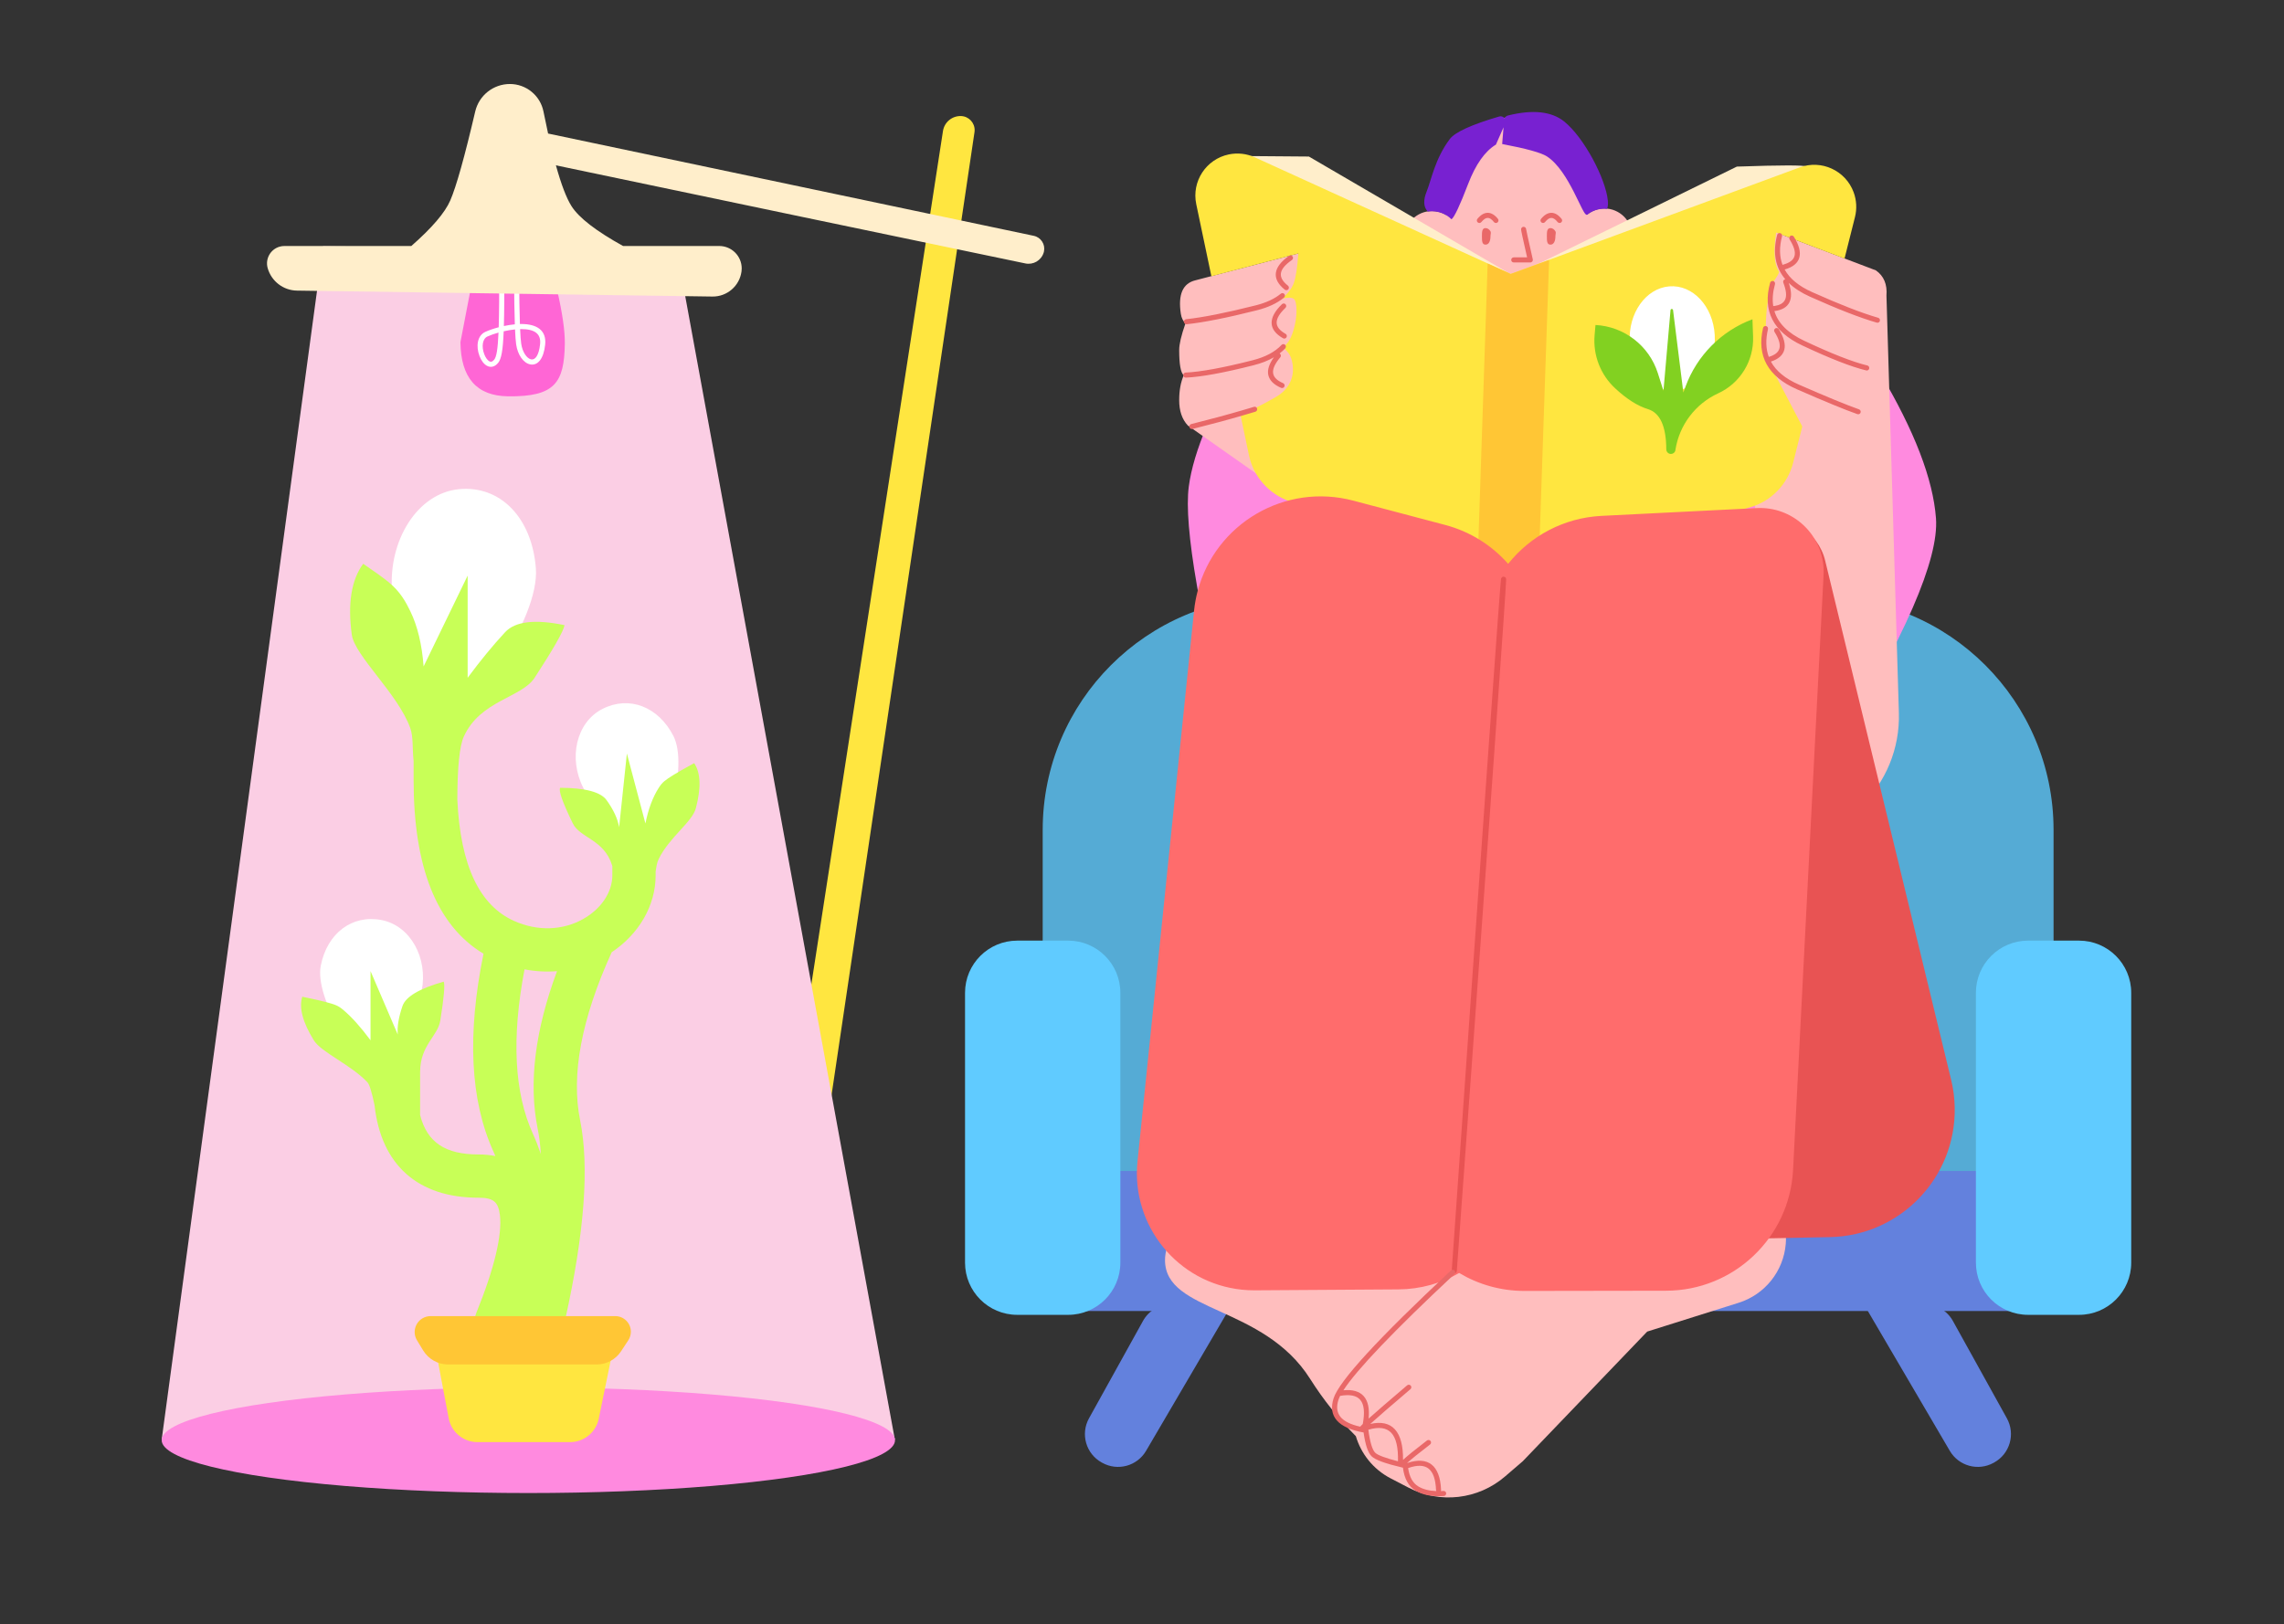 <?xml version="1.0" encoding="UTF-8"?>
<svg width="1794px" height="1276px" viewBox="0 0 1794 1276" version="1.1" xmlns="http://www.w3.org/2000/svg" xmlns:xlink="http://www.w3.org/1999/xlink">
    <rect x="0" y="0" width="1794" height="1276" fill="#333333" stroke="none"/>
    <!-- Generator: Sketch 56.1 (81669) - https://sketch.com -->
    <title>Home Plants</title>
    <desc>Created with Sketch.</desc>
    <g id="Home-Plants" stroke="none" stroke-width="1" fill="none" fill-rule="evenodd">
        <path d="M260.42,331.476 L1103.57,807.38 C1111.464,811.836 1115.23,821.158 1112.646,829.847 C1110.712,836.348 1103.875,840.05 1097.374,838.116 C1096.469,837.847 1095.598,837.475 1094.779,837.006 L250.723,354.273 C244.607,350.776 242.076,343.256 244.831,336.772 C247.216,331.16 253.699,328.544 259.311,330.929 C259.691,331.091 260.061,331.273 260.42,331.476 Z" id="Path-215-Copy" fill="#FFE640" transform="translate(678.531, 585.051) rotate(69) translate(-678.531, -585.051) "></path>
        <polygon id="Rectangle" fill="#FBCEE4" fill-rule="nonzero" points="253.73 193.512 531.672 196.941 702.884 1131 127 1131"></polygon>
        <path d="M1002,469 L1430,469 C1531.068,469 1613,550.932 1613,652 L1613,926 L819,926 L819,652 C819,550.932 900.932,469 1002,469 Z" id="Rectangle-Copy-5" fill="#55ABD5"></path>
        <ellipse id="Oval" fill="#FF8ADF" cx="415" cy="1131.5" rx="288" ry="41.5"></ellipse>
        <rect id="Rectangle-Copy" fill="#6381DD" x="777" y="920" width="863" height="110" rx="55"></rect>
        <path d="M406.153,157.429 C369.26,157.625 362.265,168.927 362.265,199.305 C362.265,219.557 371.593,256.756 390.249,310.903 L424.725,311.428 L444.265,199.305 C443.452,171.257 430.748,157.299 406.153,157.429 Z" id="Path-99" fill="#FF66D5" transform="translate(403.265, 234.428) rotate(-179) translate(-403.265, -234.428) "></path>
        <path d="M391.01,177.639 C391.573,169.429 388.537,162.161 383.57,159.988 C377.821,157.472 372.173,162.232 368.777,172.65 C365.304,183.304 371.586,189.92 383.984,192.493 C384.252,192.549 384.523,192.602 384.797,192.654 C381.617,210.682 375.113,242.035 365.3,286.598 L369.207,287.458 C379.045,242.779 385.554,211.413 388.752,193.245 C391.551,193.565 394.513,193.717 397.457,193.719 C394.874,204.304 391.727,218.76 387.573,238.51 C385.495,248.388 381.576,265.367 375.816,289.434 L379.706,290.365 C385.474,266.264 389.4,249.257 391.487,239.333 C395.765,218.992 399.01,204.219 401.621,193.622 C405.668,193.431 409.509,192.962 412.643,192.269 C419.379,190.78 422.36,182.873 421.069,174.625 C420.489,170.924 419.063,167.756 416.972,165.959 C414.337,163.694 410.978,163.816 407.797,166.41 C404.806,168.851 402.239,174.854 398.455,189.713 C395.411,189.748 392.323,189.617 389.429,189.296 C390.315,183.983 390.841,180.099 391.01,177.639 Z M410.326,169.51 C412.064,168.091 413.266,168.048 414.365,168.992 C415.626,170.076 416.671,172.398 417.117,175.244 C418.123,181.67 415.946,187.442 411.779,188.364 C409.173,188.94 406.01,189.35 402.644,189.56 C405.922,176.843 408.162,171.275 410.326,169.51 Z M384.797,188.576 C374.429,186.425 370.011,181.772 372.58,173.889 C375.345,165.407 378.978,162.345 381.967,163.653 C385.126,165.035 387.478,170.667 387.019,177.366 C386.857,179.734 386.342,183.517 385.475,188.711 C385.246,188.668 385.02,188.623 384.797,188.576 Z" id="Path-100" fill="#FFFFFF" transform="translate(393.332, 224.846) rotate(-192) translate(-393.332, -224.846) "></path>
        <path d="M436.651,129.897 C440.838,144.986 444.924,155.68 448.91,161.976 C454.674,171.082 468.171,181.512 489.401,193.266 L564.934,193.266 C574.684,193.266 582.587,201.17 582.587,210.919 C582.587,211.704 582.535,212.488 582.431,213.266 C580.9,224.676 571.082,233.142 559.571,232.978 L233.273,228.318 C222.541,228.165 213.182,220.987 210.251,210.663 C208.19,203.403 212.405,195.847 219.665,193.785 C220.879,193.441 222.135,193.266 223.397,193.266 L323.084,193.266 C339.325,179.003 349.522,167.073 353.675,157.476 C358.406,146.541 364.935,123.251 373.264,87.606 C376.22,74.951 387.503,66 400.499,66 C413.334,66 424.383,75.066 426.888,87.654 C428.102,93.752 429.308,99.505 430.506,104.915 L811.992,185.268 C817.598,186.449 821.185,191.95 820.004,197.556 C819.942,197.854 819.866,198.148 819.777,198.439 C817.909,204.575 811.669,208.272 805.39,206.962 L630.581,170.507 L436.651,129.897 Z" id="Combined-Shape" fill="#FFEECB"></path>
        <path d="M920.076,1024.662 L967.7,1024.662 L900.193,1139.858 C893.193,1151.803 877.94,1155.98 865.83,1149.268 L865.303,1148.976 C852.985,1142.148 848.535,1126.628 855.363,1114.31 L897.773,1037.799 C902.267,1029.692 910.807,1024.662 920.076,1024.662 Z M1511.624,1024.662 C1520.894,1024.662 1529.433,1029.692 1533.927,1037.799 L1576.338,1114.31 C1583.165,1126.628 1578.715,1142.148 1566.398,1148.976 L1565.87,1149.268 C1553.761,1155.98 1538.507,1151.803 1531.507,1139.858 L1464,1024.662 L1511.624,1024.662 Z" id="Combined-Shape" fill="#6381DD"></path>
        <path d="M980.159,273.304 C952.914,318.169 937.449,354.462 933.764,382.182 C929.613,413.414 942.381,486.628 972.068,601.826 L972.068,601.826 C985.001,652.011 1036.168,682.209 1086.353,669.276 C1094.881,667.078 1103.057,663.691 1110.641,659.213 C1110.641,659.213 1110.641,659.213 1110.641,659.213 C1139.492,642.18 1152.695,506.988 1150.25,253.636 L1106.682,234.024 C1060.639,213.297 1006.368,230.146 980.159,273.304 Z" id="Combined-Shape" fill="#FF8ADF"></path>
        <path d="M1307.059,288.439 C1277.703,332.351 1261.065,369.608 1257.144,400.208 C1253.036,432.273 1276.603,495.312 1327.846,589.325 L1327.846,589.325 C1354.277,637.818 1415.015,655.703 1463.508,629.271 C1466.304,627.747 1469.026,626.091 1471.663,624.307 C1474.964,622.076 1478.247,619.96 1481.512,617.959 C1510.363,600.288 1522.583,485.16 1518.171,272.577 L1414.133,246.924 C1373.261,236.846 1330.455,253.443 1307.059,288.439 Z" id="Combined-Shape-Copy-7" fill="#FF8ADF" transform="translate(1387.868, 442.748) scale(-1, 1) rotate(-3) translate(-1387.868, -442.748) "></path>
        <path d="M1160.399,981.005 C1206.027,938.792 1238.433,916.787 1257.617,914.988 C1259.96,914.769 1351.206,919.76 1354.114,920 C1383.325,922.407 1405.054,948.038 1402.647,977.248 C1400.876,998.741 1386.275,1017.025 1365.707,1023.507 L1293.805,1046.165 L1196.095,1148 L1182.106,1160.027 C1161.045,1178.134 1131.09,1181.613 1106.44,1168.815 L1092.36,1161.504 C1078.565,1154.342 1069.078,1142.151 1064.978,1128.342 C1051.338,1114.623 1039.353,1099.595 1029.023,1083.257 C992.274,1025.132 915.334,1031.423 915.078,990.174 C914.907,962.675 954.99,920.458 1035.328,863.522 L1123.741,915.46 L1160.399,981.005 Z M1012.589,230.14 C1026.05,238.859 1045.978,251.557 1072.373,268.232 L1071.855,270.314 L1071.845,366.288 L995.035,377.923 L933,334.291 C928.473,329.452 926.209,322.822 926.209,314.4 C926.209,306.779 927.401,300.26 929.784,294.845 C927.401,292.871 926.209,286.231 926.209,274.926 C926.209,270.477 927.803,263.592 931.128,254.072 C929.201,252.241 927.993,249.733 927.506,246.548 C925.192,231.427 928.991,222.657 938.903,220.237 L1020.219,199 C1019.934,214.009 1017.753,223.991 1013.673,228.947 C1013.35,229.34 1012.988,229.737 1012.589,230.14 Z M1481.747,232.279 L1491.496,560.113 C1492.322,587.898 1481.311,614.726 1461.203,633.918 L1414.074,678.902 L1372.587,351.622 L1390.494,179.196 L1401.534,185.1 L1473.417,212.407 C1479.691,216.789 1482.468,223.413 1481.747,232.279 Z M1246.428,168.719 C1250.183,165.646 1254.98,163.802 1260.207,163.802 C1272.243,163.802 1282,173.578 1282,185.638 C1282,191.542 1277.457,207.976 1267.251,213.786 C1259.073,218.441 1247.517,216.734 1241.772,215.085 C1235.316,234.519 1217.223,248.651 1195.697,249.181 C1189.387,249.336 1182.775,248.341 1175.861,246.195 C1161.13,241.625 1149.514,230.742 1143.816,216.91 C1138.306,218.605 1126.217,220.606 1117.749,215.786 C1107.543,209.976 1103,193.542 1103,187.638 C1103,175.578 1112.757,165.802 1124.793,165.802 C1128.896,165.802 1132.733,166.938 1136.01,168.912 C1134.901,160.408 1133.899,153.081 1133.004,146.929 C1130.428,129.225 1142.26,112.358 1168.5,96.327 C1181.56,92.173 1191.13,90.178 1197.211,90.342 C1213.097,90.771 1227.572,97.939 1231.311,101.124 C1243.988,111.926 1247.614,144.677 1246.428,168.719 Z" id="Combined-Shape" fill="#FFBEBE"></path>
        <path d="M1272.182,975.155 L1437.332,971.93 C1492.55,970.852 1536.439,925.215 1535.361,869.997 C1535.218,862.71 1534.28,855.459 1532.561,848.376 L1433.632,440.548 C1428.019,417.41 1404.712,403.203 1381.574,408.816 C1365.255,412.774 1352.72,425.848 1349.451,442.318 L1312.169,630.156 C1311.64,632.821 1311.22,635.507 1310.91,638.206 L1272.182,975.155 Z" id="Path-177-Copy-2" fill="#E85353"></path>
        <path d="M1262.33,164.102 C1261.631,164.035 1260.923,164 1260.207,164 C1255.158,164 1250.51,165.72 1246.815,168.608 C1246.659,168.621 1246.537,168.649 1246.455,168.696 C1243.242,170.564 1232.771,134.316 1215,122.849 C1210.508,119.95 1198.808,116.717 1179.901,113.149 L1180.98,100.007 L1175,113.594 C1166.333,118.855 1159.052,129.175 1153.155,144.555 C1146.693,161.412 1142.341,170.657 1140.098,172.291 C1136.163,168.401 1130.758,166 1124.793,166 C1123.67,166 1122.567,166.085 1121.49,166.249 C1118.069,162.641 1117.782,157.344 1120.631,150.356 C1124.293,141.372 1127.016,124.96 1138.725,109.29 C1142.786,103.854 1155.719,97.937 1177.521,91.54 C1179.146,91.063 1180.832,91.665 1181.81,92.927 C1182.311,91.854 1183.276,91.032 1184.473,90.735 C1204.053,85.876 1218.819,87.491 1228.771,95.579 C1244.401,108.281 1261.178,140.415 1262.887,157.456 C1263.17,160.285 1262.931,162.451 1262.33,164.102 Z" id="Combined-Shape" fill="#7821D1"></path>
        <path d="M1419.075,130.888 C1417.506,129.673 1399.229,129.673 1364.243,130.888 L1188.908,216.802 L1028.092,122.991 L975.278,122.572 L1165.182,220.585 L1216,229.421 C1352.953,164.948 1420.645,132.104 1419.075,130.888 Z" id="Path-222" fill="#FFEECB"></path>
        <path d="M1448.813,203.129 L1395.094,182.722 C1395.019,183.227 1394.946,183.727 1394.877,184.221 L1394.697,184.126 C1394.735,184.318 1394.773,184.509 1394.811,184.699 C1393.012,197.905 1393.663,207.145 1396.764,212.419 C1396.971,212.771 1397.202,213.129 1397.456,213.495 C1396.429,217.381 1393.295,219.973 1392,223.519 C1386.357,238.98 1387.256,250.81 1386.402,279.203 L1415.62,335.054 L1408.463,363.5 C1404.187,380.493 1391.163,393.909 1374.305,398.687 L1181.515,453.327 L1012.635,393.719 C996.499,388.024 984.503,374.323 980.989,357.576 L974.35,325.939 C982.945,322.292 992.1,317.681 1001.813,312.104 C1021.206,300.971 1014.993,282.516 1013.226,279.245 C1012.049,277.064 1010.126,274.875 1007.459,272.677 C1012.394,270.126 1015.851,262.961 1017.828,251.181 C1018.328,248.205 1019.197,237.118 1016.213,234.772 C1014.776,233.643 1011.638,233.588 1006.799,234.608 C1011.508,230.77 1014.647,226.716 1016.213,222.444 C1017.779,218.173 1018.976,210.408 1019.802,199.15 L951.496,217.028 L939.613,160.401 C935.87,142.564 947.296,125.07 965.133,121.327 C972.022,119.882 979.193,120.677 985.598,123.597 L1186.641,215.244 L1413.59,131.524 C1430.689,125.216 1449.664,133.965 1455.972,151.064 C1458.273,157.302 1458.636,164.089 1457.014,170.537 L1448.813,203.129 Z" id="Combined-Shape" fill="#FFE640"></path>
        <polygon id="Rectangle" fill="#FFC635" transform="translate(1188.469, 328.232) rotate(2) translate(-1188.469, -328.232) " points="1164.282 207.791 1182.698 215.377 1212.406 203.285 1212.656 453.181 1164.656 453.181"></polygon>
        <path d="M1184.6,442.993 C1202.02,421.072 1228.38,406.783 1257.91,405.301 L1379.91,399.18 C1407.49,397.796 1430.969,419.032 1432.353,446.611 C1432.438,448.299 1432.437,449.989 1432.35,451.676 L1408.389,919.166 C1405.667,972.274 1361.855,1013.963 1308.677,1014.047 L1197.537,1014.222 C1178.748,1014.251 1161.162,1009.097 1146.131,1000.109 C1132.054,1008.219 1115.759,1012.892 1098.405,1013.005 L985.596,1013.739 C982.258,1013.76 978.922,1013.601 975.601,1013.26 C925.057,1008.07 888.289,962.889 893.479,912.345 L937.889,479.788 C938.421,474.602 939.358,469.466 940.692,464.427 C954.816,411.035 1009.549,379.202 1062.941,393.327 L1135.142,412.427 C1154.858,417.643 1171.85,428.514 1184.6,442.993 Z" id="Combined-Shape" fill="#FF6C6C"></path>
        <path d="M337.53,567.268 C304.909,570.502 310.985,504.112 307.941,464.445 C304.897,424.779 327.773,387.569 360.394,384.335 C393.014,381.102 417.857,406.808 420.901,446.475 C423.945,486.141 370.15,564.035 337.53,567.268 Z M503.218,672.908 C482.298,683.502 469.97,641.99 458.16,618.957 C446.351,595.924 452.404,567.493 473.325,556.899 C494.245,546.306 517.124,555.167 528.933,578.2 C540.743,601.233 524.138,662.314 503.218,672.908 Z M302.796,842.567 C279.766,838.15 246.968,784.012 251.972,758.616 C256.975,733.221 276.525,718.396 299.555,722.813 C322.585,727.23 336.24,752.89 331.237,778.286 C326.234,803.682 325.826,846.984 302.796,842.567 Z M1315.867,306.872 C1297.443,308.401 1281.445,291.31 1280.134,268.697 C1278.824,246.085 1292.697,226.514 1311.121,224.984 C1329.545,223.455 1345.543,240.546 1346.854,263.159 C1348.164,285.772 1334.291,305.343 1315.867,306.872 Z" id="Combined-Shape" fill="#FFFFFF"></path>
        <path d="M1183.027,455.232 C1183.027,462.246 1170.151,642.756 1144.276,998.551 C1144.082,1001.207 1140.1,1000.923 1140.286,998.267 C1153.201,813.742 1162.888,676.215 1169.346,585.685 C1172.575,540.418 1174.997,506.902 1176.611,485.133 C1177.419,474.247 1178.024,466.297 1178.428,461.284 C1178.631,458.769 1178.783,456.991 1178.885,455.941 C1178.941,455.375 1178.981,455.015 1179.017,454.802 C1179.038,454.674 1179.06,454.574 1179.102,454.441 C1179.137,454.243 1179.137,454.243 1179.747,453.492 C1180.782,452.915 1180.782,452.915 1182.172,453.409 C1182.777,454.024 1182.777,454.024 1182.886,454.331 C1182.993,454.611 1183.009,454.746 1183.022,455.003 C1183.026,455.073 1183.027,455.147 1183.027,455.232 Z" id="Path-216" fill="#E85353"></path>
        <path d="M480.466,748.12 C456.548,800.639 448.504,844.636 455.648,880.052 C463.031,916.651 459.037,968.635 443.984,1036.613 C444.643,1053.327 444.924,1071.147 444.835,1090.08 C444.79,1099.469 437.143,1107.044 427.755,1107 C418.366,1106.956 410.791,1099.308 410.835,1089.92 C410.839,1089.043 410.843,1088.169 410.845,1087.297 C403.531,1083.915 399.451,1075.689 401.543,1067.611 C404.593,1055.835 407.346,1044.51 409.804,1033.64 C408.504,1037.052 407.132,1040.537 405.687,1044.097 C402.156,1052.796 392.242,1056.986 383.542,1053.455 C374.842,1049.925 370.652,1040.01 374.183,1031.31 C388.568,995.868 394.532,969.883 392.637,954.499 C391.372,944.228 387.55,940.993 375.928,940.993 C328.16,940.993 299.355,915.248 294.175,868.291 C292.043,857.973 290.182,851.972 288.592,850.289 C275.418,836.334 252.389,826.86 246.48,817.293 C237.744,803.151 234.724,791.742 237.42,783.068 C246.154,784.877 252.165,786.226 255.455,787.115 C263.347,789.248 265.572,790 269.657,793.451 C276.295,799.058 283.422,807.006 291.037,817.293 L291.037,762.935 L312.443,812.791 C311.869,806.761 313.088,799.319 316.102,790.464 C318.629,783.036 329.432,776.628 348.51,771.24 C349.617,773.402 348.732,783.562 345.857,801.721 C343.876,814.226 330.076,820.953 329.986,842.079 C329.964,847.442 329.963,858.768 329.985,876.059 C335.528,897.631 349.865,906.993 375.928,906.993 C380.594,906.993 384.994,907.414 389.106,908.241 C388.593,907.01 388.071,905.81 387.541,904.641 C369.236,864.297 366.875,812.48 379.769,749.288 C342.689,727.003 324.882,680.756 324.882,613.066 L324.882,597.822 C324.827,597.257 324.773,596.71 324.719,596.18 C323.889,588.023 324.648,578.845 322.322,572.236 C312.844,545.306 278.559,515.223 276.312,498.65 C272.99,474.15 275.977,455.575 285.272,442.925 C294.498,449.222 301.081,453.969 305.02,457.167 C314.473,464.84 318.852,473.117 322.322,480.276 C327.961,491.911 331.431,506.349 332.733,523.591 L367.324,452.229 L367.324,532.482 C377.446,518.845 387.243,506.922 396.714,496.714 C404.659,488.151 420.226,486.297 443.415,491.152 C442.679,495.773 434.85,509.55 419.927,532.482 C409.65,548.274 377.193,550.141 364.265,578.791 C360.978,586.074 359.293,602.491 359.211,628.041 C361.594,680.454 376.894,711.44 403.669,723.477 C422.455,731.922 442.134,730.914 457.952,722.067 C472.304,714.04 480.972,700.836 480.972,687.709 L480.972,680.629 C480.894,680.297 480.808,679.978 480.713,679.674 C474.451,659.497 455.506,658.356 449.956,646.976 C441.897,630.452 438.582,621.1 440.01,618.92 C459.697,619.004 471.836,622.228 476.425,628.592 C481.896,636.179 485.187,643.274 486.298,649.878 L492.397,591.998 L506.963,646.976 C509.242,635.576 512.737,626.224 517.445,618.92 C520.343,614.426 522.251,613.056 529.175,608.709 C532.06,606.897 537.415,603.849 545.238,599.566 C550.353,607.073 550.8,618.866 546.581,634.945 C543.726,645.821 525.964,657.541 517.445,674.737 C515.882,677.895 515.551,681.152 514.972,684.843 L514.972,687.709 C514.972,711.695 501.642,733.986 480.466,748.12 Z M437.526,762.981 C429.134,763.664 420.558,763.208 412,761.563 C401.652,815.707 404.027,858.687 418.503,890.593 C420.765,895.577 422.877,900.962 424.842,906.749 C424.379,899.473 423.538,892.814 422.32,886.775 C415.052,850.747 420.253,809.494 437.526,762.981 Z" id="Combined-Shape" fill="#C8FF57"></path>
        <path d="M1320.006,353.863 L1320.006,353.863 L1320.085,352.753 C1321.488,333.155 1332.577,315.549 1349.647,305.819 C1366.187,296.391 1375.431,277.939 1373.078,259.046 L1371.391,245.504 C1347.881,256.733 1330.437,277.659 1323.624,302.807 L1322.33,307.582 L1308.634,243.756 C1308.518,243.216 1307.986,242.873 1307.446,242.988 C1306.985,243.087 1306.656,243.495 1306.656,243.966 L1306.656,307.582 L1301.044,294.145 C1292.322,273.261 1271.584,259.955 1248.964,260.73 L1248.964,260.73 L1248.964,268.662 C1248.964,284.378 1256.21,299.216 1268.603,308.88 C1278.405,316.523 1287.459,321.226 1295.766,322.989 C1305.496,325.054 1311.2,335.125 1312.875,353.2 C1313.061,355.203 1314.835,356.677 1316.839,356.491 C1318.335,356.353 1319.593,355.309 1320.006,353.863 Z" id="Path-221" fill="#82D121" transform="translate(1312.964, 306.54) rotate(5) translate(-1312.964, -306.54) "></path>
        <path d="M1593,739 L1633,739 C1655.644,739 1674,757.356 1674,780 L1674,992 C1674,1014.644 1655.644,1033 1633,1033 L1593,1033 C1570.356,1033 1552,1014.644 1552,992 L1552,780 C1552,757.356 1570.356,739 1593,739 Z M799,739 L839,739 C861.644,739 880,757.356 880,780 L880,992 C880,1014.644 861.644,1033 839,1033 L799,1033 C776.356,1033 758,1014.644 758,992 L758,780 C758,757.356 776.356,739 799,739 Z" id="Combined-Shape" fill="#60CBFF"></path>
        <path d="M365.759,1038 L457.806,1038 C470.509,1038 480.806,1048.297 480.806,1061 C480.806,1062.552 480.649,1064.099 480.338,1065.619 L470.292,1114.619 C468.098,1125.319 458.682,1133 447.76,1133 L375.029,1133 C363.976,1133 354.485,1125.137 352.43,1114.275 L343.16,1065.275 C340.799,1052.794 349.003,1040.762 361.484,1038.401 C362.893,1038.134 364.325,1038 365.759,1038 Z" id="Rectangle" fill="#FFE640"></path>
        <path d="M338.228,1034 L483.256,1034 C490.027,1034 495.517,1039.489 495.517,1046.261 C495.517,1048.656 494.815,1050.999 493.498,1053 L487.811,1061.642 C483.557,1068.108 476.337,1072 468.598,1072 L352.016,1072 C343.98,1072 336.526,1067.806 332.356,1060.937 L327.537,1053 C323.951,1047.095 325.832,1039.402 331.736,1035.817 C333.693,1034.628 335.939,1034 338.228,1034 Z" id="Rectangle-Copy-7" fill="#FFC635"></path>
        <path d="M1166.806,192.196 C1164.075,192.196 1164,189.286 1164,185.696 C1164,182.107 1164.075,179.196 1166.806,179.196 C1168.393,179.196 1169.805,180.18 1170.71,181.708 C1171.362,182.809 1170.71,184.193 1170.71,185.696 C1170.71,189.286 1169.537,192.196 1166.806,192.196 Z M1217.806,192.196 C1215.075,192.196 1215,189.286 1215,185.696 C1215,182.107 1215.075,179.196 1217.806,179.196 C1219.393,179.196 1220.805,180.18 1221.71,181.708 C1222.362,182.809 1221.71,184.193 1221.71,185.696 C1221.71,189.286 1220.537,192.196 1217.806,192.196 Z M1163.543,174.469 C1162.84,175.321 1161.579,175.442 1160.727,174.739 C1159.875,174.036 1159.754,172.776 1160.457,171.924 C1165.66,165.617 1171.497,165.617 1176.562,171.947 C1177.252,172.81 1177.112,174.068 1176.249,174.758 C1175.387,175.448 1174.128,175.308 1173.438,174.446 C1169.969,170.109 1167.139,170.109 1163.543,174.469 Z M1213.543,174.469 C1212.84,175.321 1211.579,175.442 1210.727,174.739 C1209.875,174.036 1209.754,172.776 1210.457,171.924 C1215.66,165.617 1221.497,165.617 1226.562,171.947 C1227.252,172.81 1227.112,174.068 1226.249,174.758 C1225.387,175.448 1224.128,175.308 1223.438,174.446 C1219.969,170.109 1217.139,170.109 1213.543,174.469 Z M1189,202.196 L1199.492,202.196 C1196.208,187.801 1194.754,181.104 1194.754,180.196 C1194.754,179.092 1195.65,178.196 1196.754,178.196 C1197.859,178.196 1198.754,179.092 1198.754,180.196 C1198.754,180.317 1199.232,182.694 1200.02,186.298 C1200.892,190.291 1202.202,196.109 1203.95,203.751 C1204.236,205.003 1203.285,206.196 1202,206.196 L1189,206.196 C1187.895,206.196 1187,205.301 1187,204.196 C1187,203.092 1187.895,202.196 1189,202.196 Z M1401.787,211.729 C1405.721,218.898 1412.863,224.78 1423.266,229.445 C1445.1,239.235 1462.421,245.97 1475.205,249.646 C1476.261,249.949 1476.878,251.055 1476.585,252.115 C1476.291,253.175 1475.198,253.788 1474.143,253.485 C1461.147,249.748 1443.666,242.951 1421.676,233.091 C1414.867,230.038 1409.313,226.435 1405.025,222.297 C1409.443,235.148 1405.562,242.941 1393.725,244.407 C1396.623,253.984 1404.351,261.691 1417.001,267.657 C1438.633,277.859 1455.225,284.356 1466.725,287.142 C1467.791,287.4 1468.454,288.479 1468.205,289.551 C1467.956,290.623 1466.89,291.283 1465.824,291.025 C1454.008,288.162 1437.196,281.579 1415.34,271.272 C1392.744,260.615 1384.279,244.057 1390.364,222.171 C1390.659,221.111 1391.753,220.498 1392.808,220.803 C1393.862,221.107 1394.479,222.214 1394.184,223.274 C1392.444,229.53 1391.987,235.261 1392.824,240.486 C1402.742,239.43 1405.244,233.788 1400.73,222.084 C1400.333,221.054 1400.837,219.895 1401.856,219.497 C1401.998,219.441 1402.143,219.403 1402.289,219.381 C1394.436,210.107 1392.27,198.451 1395.898,184.557 C1396.176,183.492 1397.26,182.863 1398.32,183.151 C1399.379,183.439 1400.012,184.535 1399.734,185.6 C1397.515,194.097 1397.633,201.59 1400.12,208.122 C1400.275,208.026 1400.446,207.949 1400.631,207.898 C1410.873,205.06 1412.512,199.01 1405.668,188.096 C1405.082,187.161 1405.356,185.928 1406.28,185.342 C1407.204,184.756 1408.428,185.039 1409.014,185.974 C1417.167,198.976 1414.718,208.108 1401.787,211.729 Z M1389.319,280.388 C1399.069,277.486 1400.527,271.459 1393.808,260.743 C1393.221,259.808 1393.495,258.575 1394.419,257.989 C1395.343,257.403 1396.567,257.686 1397.154,258.621 C1405.08,271.261 1402.986,280.245 1390.98,284.061 C1394.969,291.482 1402.286,297.5 1412.987,302.185 C1434.826,311.748 1450.569,318.222 1460.189,321.596 C1461.226,321.96 1461.78,323.098 1461.427,324.139 C1461.074,325.18 1459.947,325.729 1458.91,325.365 C1449.171,321.949 1433.353,315.445 1411.429,305.845 C1388.692,295.889 1379.68,279.645 1384.817,257.653 C1385.067,256.582 1386.135,255.924 1387.201,256.185 C1388.267,256.445 1388.929,257.524 1388.679,258.596 C1386.762,266.801 1386.966,274.052 1389.319,280.388 Z M1005.074,277.696 C1005.184,277.758 1005.291,277.831 1005.392,277.917 C1006.225,278.626 1006.324,279.885 1005.614,280.729 C997.318,290.585 998.099,296.804 1007.846,301.04 C1008.848,301.476 1009.304,302.65 1008.863,303.663 C1008.422,304.676 1007.252,305.143 1006.249,304.708 C994.77,299.719 992.921,291.272 1000.614,280.687 C996.138,283.304 990.851,285.382 984.761,286.929 C961.34,292.877 943.582,296.131 931.436,296.686 C930.34,296.736 929.419,295.885 929.38,294.785 C929.34,293.686 930.197,292.753 931.293,292.703 C943.113,292.163 960.639,288.951 983.821,283.064 C993.897,280.505 1001.479,276.466 1006.609,270.983 C1007.363,270.176 1008.62,270.13 1009.416,270.88 C1010.213,271.63 1010.247,272.891 1009.492,273.698 C1008.159,275.123 1006.686,276.456 1005.074,277.696 Z M986.056,323.455 C982.869,324.408 979.806,325.316 976.869,326.179 C964.733,329.743 951.313,333.36 936.606,337.03 C935.54,337.296 934.468,336.646 934.213,335.577 C933.958,334.508 934.616,333.426 935.682,333.16 C950.338,329.502 963.706,325.899 975.786,322.351 C978.718,321.49 981.774,320.584 984.955,319.633 C986.008,319.318 987.109,319.918 987.413,320.974 C987.717,322.029 987.109,323.14 986.056,323.455 Z M1008.54,233.809 C1003.13,238.247 996.036,241.559 987.272,243.769 C963.903,249.661 945.507,253.319 932.06,254.743 C930.968,254.858 929.998,254.064 929.893,252.969 C929.788,251.874 930.589,250.893 931.68,250.777 C944.909,249.377 963.136,245.752 986.338,239.902 C994.565,237.828 1001.128,234.764 1006.044,230.731 C1006.897,230.031 1008.148,230.152 1008.837,231.002 C1009.526,231.852 1009.393,233.109 1008.54,233.809 Z M1009.673,241.849 C1000.392,250.784 1000.519,257.05 1009.77,262.282 C1010.721,262.82 1011.052,264.035 1010.508,264.997 C1009.963,265.958 1008.751,266.301 1007.799,265.762 C996.051,259.119 995.86,249.647 1006.94,238.981 C1007.735,238.215 1008.991,238.237 1009.746,239.029 C1010.501,239.821 1010.468,241.084 1009.673,241.849 Z M1014.753,204.249 C1004.189,211.622 1003.334,217.831 1011.652,224.445 C1012.508,225.126 1012.644,226.378 1011.956,227.242 C1011.268,228.106 1010.017,228.255 1009.161,227.575 C998.597,219.175 999.89,209.79 1012.502,200.988 C1013.407,200.357 1014.645,200.574 1015.266,201.475 C1015.888,202.375 1015.658,203.617 1014.753,204.249 Z M1102.034,1146.945 C1105.309,1143.901 1111.527,1138.87 1120.814,1131.727 C1121.686,1131.057 1122.942,1131.213 1123.62,1132.077 C1124.298,1132.94 1124.141,1134.184 1123.269,1134.854 C1114.425,1141.657 1108.355,1146.562 1105.178,1149.453 C1121.772,1143.849 1131.076,1151.193 1131.916,1170.465 C1131.932,1170.83 1131.85,1171.176 1131.693,1171.478 C1132.379,1171.454 1133.079,1171.417 1133.791,1171.366 C1134.893,1171.289 1135.85,1172.11 1135.93,1173.2 C1136.009,1174.291 1135.18,1175.238 1134.079,1175.316 C1125.009,1175.957 1117.611,1174.59 1111.923,1171.156 C1106.325,1167.776 1103.024,1161.697 1101.955,1153.093 C1088.317,1149.895 1080.241,1147.007 1077.327,1144.111 C1074.422,1141.225 1072.407,1135.054 1071.046,1125.424 C1051.24,1121.948 1042.968,1112.888 1047.449,1098.693 C1051.762,1085.032 1082.333,1051.783 1139.651,998.147 C1140.453,997.396 1141.719,997.432 1142.478,998.227 C1143.237,999.021 1143.202,1000.274 1142.399,1001.025 C1094.803,1045.564 1065.634,1076.14 1055.184,1092.279 C1069.796,1090.853 1076.557,1098.592 1075.016,1114.517 C1081.044,1109.112 1091.077,1100.444 1105.248,1088.389 C1106.085,1087.677 1107.348,1087.772 1108.068,1088.601 C1108.789,1089.43 1108.694,1090.68 1107.856,1091.393 C1092.552,1104.412 1081.966,1113.581 1076.275,1118.732 C1093.439,1114.803 1102.259,1124.605 1102.034,1146.945 Z M1068.375,1120.862 C1068.396,1120.834 1068.417,1120.806 1068.439,1120.779 C1068.783,1120.357 1069.442,1119.679 1070.42,1118.742 C1073.746,1100.809 1068.052,1093.967 1052.622,1096.664 C1052.02,1097.851 1051.568,1098.922 1051.267,1099.877 C1047.876,1110.617 1053.249,1117.491 1068.375,1120.862 Z M1106.029,1153.389 C1107.045,1160.447 1109.723,1165.191 1114.004,1167.776 C1117.749,1170.037 1122.473,1171.28 1128.193,1171.481 C1128.054,1171.222 1127.97,1170.928 1127.956,1170.615 C1127.222,1153.773 1120.313,1148.379 1106.029,1153.389 Z M1098.053,1148.059 C1098.6,1126.221 1091.125,1118.435 1074.777,1123.259 C1074.793,1123.325 1074.806,1123.394 1074.815,1123.463 C1076.067,1133.094 1077.94,1139.112 1080.159,1141.317 C1082.05,1143.196 1088.102,1145.512 1098.053,1148.059 Z" id="Combined-Shape" fill="#E96868"></path>
    </g>
</svg>